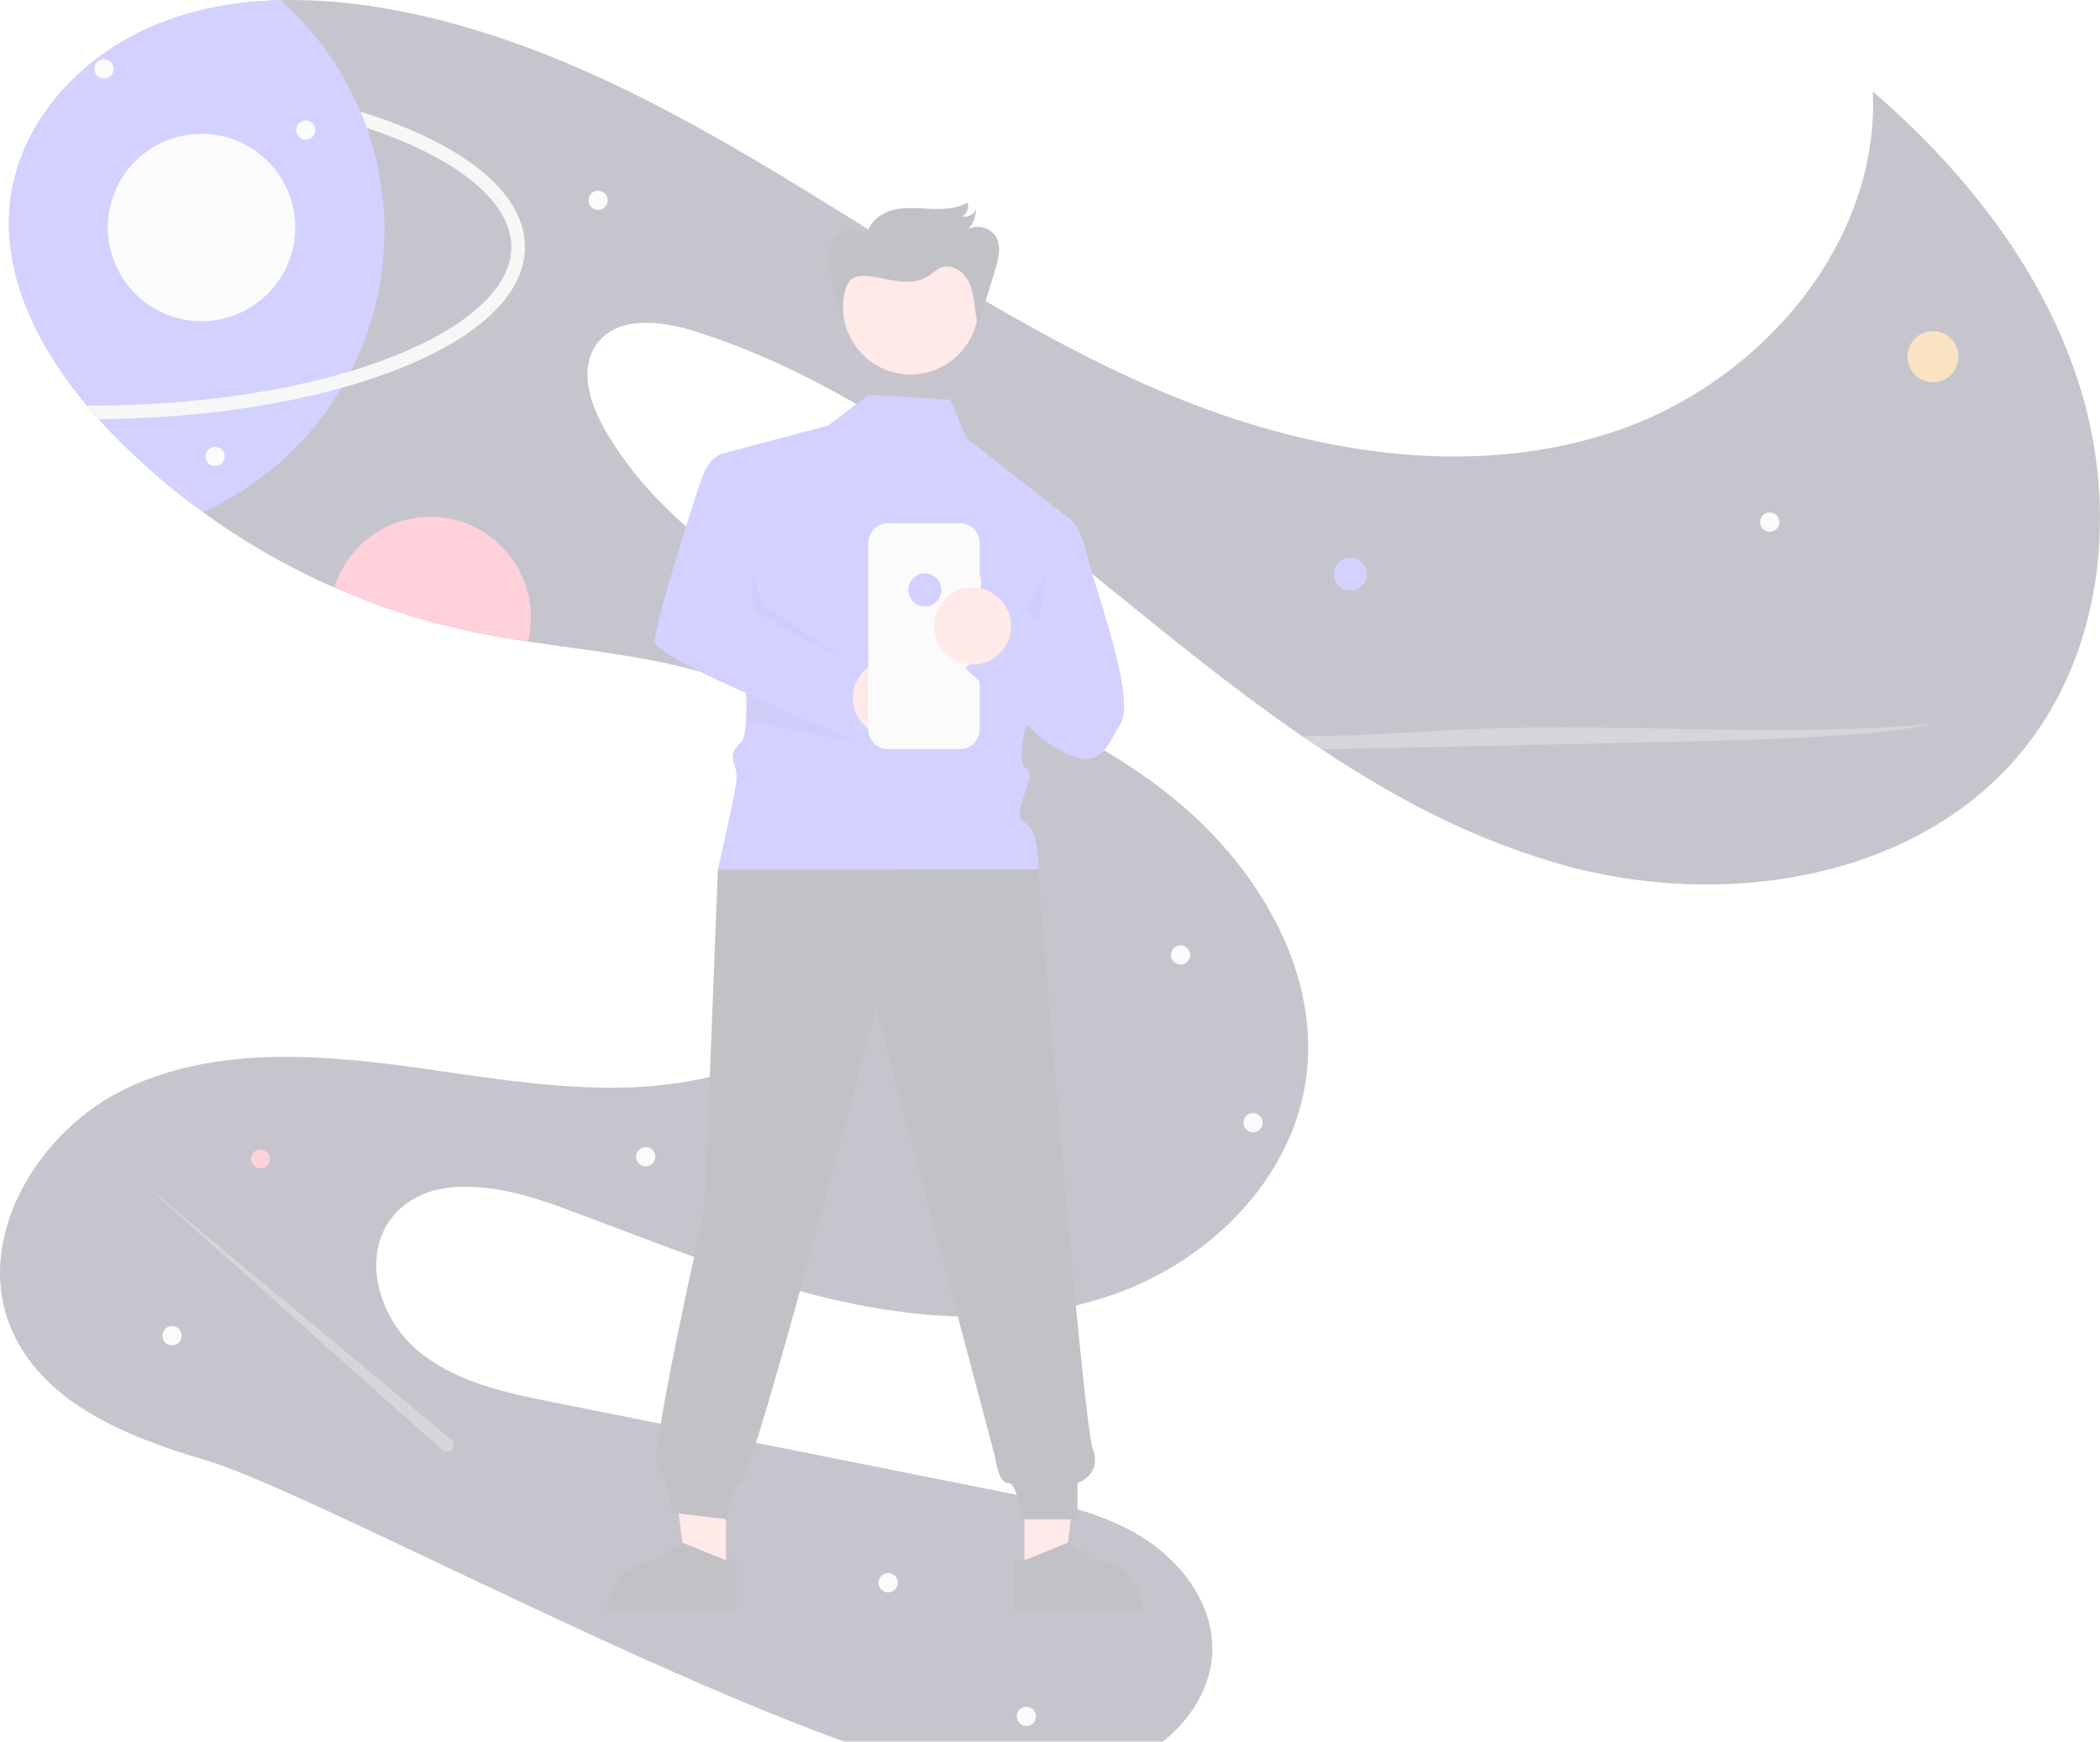 <svg width="903" height="749" viewBox="0 0 903 749" fill="none" xmlns="http://www.w3.org/2000/svg">
<g opacity="0.3" clip-path="url(#clip0_1_137)">
<path d="M871.398 320.686C826.24 378.438 741.029 391.663 670.525 371.548C647.455 364.806 625.2 355.54 604.161 343.919C591.941 337.283 580.013 330.003 568.329 322.245C565.454 320.345 562.58 318.415 559.734 316.447C557.795 315.121 555.862 313.78 553.936 312.422C529.807 295.445 506.624 276.821 483.83 258.304C426.929 212.081 368.47 164.434 298.559 142.38C284.156 137.839 265.524 135.714 256.617 147.915C248.889 158.509 253.606 173.508 260.145 184.871C284.4 226.962 328.427 253.539 372.494 273.975C416.561 294.412 463.239 310.97 501.546 340.85C539.854 370.73 569.099 418.22 561.264 466.159C554.51 507.471 520.783 541.035 481.569 555.663C442.356 570.281 398.621 568.244 357.857 558.752C317.094 549.25 278.397 532.673 239.056 518.386C215.337 509.761 184.329 503.797 168.59 523.531C155.299 540.206 162.938 566.51 179.125 580.387C195.311 594.265 217.218 598.914 238.121 603.085C303.022 616.047 367.924 629.005 432.825 641.96C452.734 645.927 473.111 650.078 490.457 660.643C507.803 671.197 521.797 689.636 521.3 709.936C520.803 729.944 506.156 747.622 488.206 756.481C470.265 765.33 449.547 766.694 429.561 765.739C354.661 762.153 139.931 643.149 88.428 627.936C55.334 618.171 19.152 603.826 5.197 572.269C-12.179 532.985 16.413 485.455 55.442 467.513C94.46 449.562 139.697 453.538 182.224 459.581C224.751 465.623 268.681 473.312 310.078 461.832C351.474 450.352 389.402 412.928 385.319 370.165C381.761 332.956 348.249 304.918 312.981 292.56C285.374 282.883 256.003 280.251 227.002 275.895C218.952 274.696 210.932 273.351 202.99 271.695C182.65 267.433 162.81 261.064 143.79 252.691C123.83 243.923 104.869 233.04 87.23 220.228C73.161 210.025 60.014 198.608 47.938 186.109C46.096 184.199 44.274 182.246 42.471 180.252C40.756 178.341 39.06 176.392 37.404 174.404C15.848 148.646 -0.076 116.924 4.7 84.238C9.465 51.639 34.87 24.497 65.119 11.457C82.601 3.924 101.458 0.552 120.548 0.065C134.507 -0.214 148.462 0.79 162.237 3.066C225.979 13.26 284.39 44.232 339.556 77.767C394.713 111.301 448.466 148.111 508.427 172.017C568.388 195.932 636.641 206.058 697.469 184.432C758.297 162.817 808.269 103.836 805.297 39.349C845.641 74.093 879.924 117.763 895.107 168.791C910.29 219.819 904.189 278.741 871.398 320.686Z" fill="#3F3D56"/>
<path d="M580.713 254.041C584.63 254.041 587.805 250.865 587.805 246.948C587.805 243.031 584.63 239.855 580.713 239.855C576.796 239.855 573.621 243.031 573.621 246.948C573.621 250.865 576.796 254.041 580.713 254.041Z" fill="#6C63FF"/>
<path d="M831.158 164.356C837.214 164.356 842.124 159.446 842.124 153.39C842.124 147.334 837.214 142.424 831.158 142.424C825.103 142.424 820.193 147.334 820.193 153.39C820.193 159.446 825.103 164.356 831.158 164.356Z" fill="#EBA031"/>
<path d="M111.98 502.437C114.218 502.437 116.032 500.623 116.032 498.385C116.032 496.147 114.218 494.333 111.98 494.333C109.743 494.333 107.929 496.147 107.929 498.385C107.929 500.623 109.743 502.437 111.98 502.437Z" fill="#FF6584"/>
<path d="M228.269 265.467C228.271 268.982 227.846 272.483 227.002 275.895C218.952 274.696 210.932 273.351 202.99 271.695C182.65 267.433 162.81 261.064 143.79 252.691C146.848 242.814 153.347 234.362 162.105 228.869C170.863 223.375 181.301 221.205 191.523 222.751C201.745 224.297 211.074 229.457 217.816 237.295C224.558 245.132 228.267 255.128 228.269 265.467Z" fill="#FF6584"/>
<path d="M760.995 228.677C763.283 228.677 765.138 226.822 765.138 224.533C765.138 222.245 763.283 220.389 760.995 220.389C758.706 220.389 756.851 222.245 756.851 224.533C756.851 226.822 758.706 228.677 760.995 228.677Z" fill="#F0F0F0"/>
<path d="M381.916 684.772C384.204 684.772 386.059 682.917 386.059 680.628C386.059 678.34 384.204 676.485 381.916 676.485C379.627 676.485 377.772 678.34 377.772 680.628C377.772 682.917 379.627 684.772 381.916 684.772Z" fill="#F0F0F0"/>
<path d="M441.36 742.271C443.648 742.271 445.503 740.416 445.503 738.128C445.503 735.839 443.648 733.984 441.36 733.984C439.071 733.984 437.216 735.839 437.216 738.128C437.216 740.416 439.071 742.271 441.36 742.271Z" fill="#F0F0F0"/>
<path d="M73.975 578.545C76.263 578.545 78.118 576.69 78.118 574.401C78.118 572.113 76.263 570.257 73.975 570.257C71.686 570.257 69.831 572.113 69.831 574.401C69.831 576.69 71.686 578.545 73.975 578.545Z" fill="#F0F0F0"/>
<path d="M277.644 501.554C279.933 501.554 281.788 499.699 281.788 497.411C281.788 495.122 279.933 493.267 277.644 493.267C275.356 493.267 273.501 495.122 273.501 497.411C273.501 499.699 275.356 501.554 277.644 501.554Z" fill="#F0F0F0"/>
<path d="M257.18 90.289C259.468 90.289 261.324 88.434 261.324 86.145C261.324 83.857 259.468 82.001 257.18 82.001C254.892 82.001 253.037 83.857 253.037 86.145C253.037 88.434 254.892 90.289 257.18 90.289Z" fill="#F0F0F0"/>
<path d="M507.626 414.818C509.914 414.818 511.769 412.963 511.769 410.675C511.769 408.386 509.914 406.531 507.626 406.531C505.337 406.531 503.482 408.386 503.482 410.675C503.482 412.963 505.337 414.818 507.626 414.818Z" fill="#F0F0F0"/>
<path d="M538.81 486.936C541.098 486.936 542.953 485.081 542.953 482.792C542.953 480.504 541.098 478.648 538.81 478.648C536.521 478.648 534.666 480.504 534.666 482.792C534.666 485.081 536.521 486.936 538.81 486.936Z" fill="#F0F0F0"/>
<path d="M165.316 99.373C165.347 120.295 160.403 140.925 150.894 159.561C149.637 162.017 148.305 164.431 146.898 166.802C132.973 190.321 112.138 208.976 87.23 220.228C73.161 210.024 60.014 198.608 47.938 186.109C46.096 184.198 44.274 182.246 42.471 180.251C40.756 178.341 39.06 176.392 37.404 174.404C15.848 148.646 -0.076 116.924 4.7 84.238C9.465 51.638 34.87 24.497 65.119 11.457C82.601 3.924 101.458 0.552 120.548 0.065C135.475 13.248 147.242 29.622 154.977 47.974C155.951 50.284 156.848 52.623 157.696 54.991C162.753 69.241 165.331 84.252 165.316 99.373Z" fill="#6C63FF"/>
<path d="M225.735 106.194C225.735 126.495 205.914 145.323 169.916 159.23C162.714 162.017 155.006 164.541 146.898 166.802C116.552 175.262 80.437 179.949 42.471 180.251C40.756 178.341 39.06 176.392 37.404 174.404C37.813 174.414 38.222 174.414 38.632 174.414C79.863 174.414 118.979 169.19 150.894 159.561C156.789 157.778 162.442 155.848 167.811 153.773C200.905 140.996 219.888 123.649 219.888 106.194C219.888 88.74 200.905 71.403 167.811 58.616C164.537 57.349 161.165 56.141 157.696 54.991C156.848 52.623 155.951 50.284 154.977 47.974C160.161 49.592 165.141 51.32 169.916 53.159C205.914 67.066 225.735 85.904 225.735 106.194Z" fill="#E4E4E4"/>
<path d="M44.74 33.764C47.028 33.764 48.883 31.909 48.883 29.621C48.883 27.332 47.028 25.477 44.74 25.477C42.451 25.477 40.596 27.332 40.596 29.621C40.596 31.909 42.451 33.764 44.74 33.764Z" fill="#F0F0F0"/>
<path d="M131.47 60.078C133.758 60.078 135.614 58.222 135.614 55.934C135.614 53.645 133.758 51.79 131.47 51.79C129.182 51.79 127.326 53.645 127.326 55.934C127.326 58.222 129.182 60.078 131.47 60.078Z" fill="#F0F0F0"/>
<path d="M86.643 138.137C108.897 138.137 126.937 120.095 126.937 97.84C126.937 75.585 108.897 57.543 86.643 57.543C64.389 57.543 46.349 75.585 46.349 97.84C46.349 120.095 64.389 138.137 86.643 138.137Z" fill="#F0F0F0"/>
<path opacity="0.3" d="M830.771 311.116C821.727 313.786 801.789 315.755 779.863 316.963C757.947 318.162 733.906 318.688 710.167 319.195C668.615 320.091 627.065 320.991 585.519 321.894C579.808 322.021 574.078 322.138 568.329 322.245C565.454 320.345 562.58 318.415 559.734 316.447C564.831 316.476 569.927 316.447 574.985 316.349C596.589 315.92 614.881 314.234 635.715 313.435C667.776 312.197 702.39 313.172 735.806 313.669C769.221 314.176 807.295 313.991 830.771 311.116Z" fill="#F0F0F0"/>
<path opacity="0.3" d="M193.032 618.328L60.577 507.977L189.255 622.748C189.504 623.168 189.849 623.522 190.263 623.781C190.676 624.041 191.146 624.198 191.632 624.24C192.118 624.282 192.608 624.207 193.059 624.022C193.511 623.837 193.912 623.546 194.229 623.175C194.546 622.804 194.77 622.363 194.883 621.888C194.995 621.413 194.993 620.918 194.876 620.444C194.759 619.97 194.53 619.531 194.21 619.163C193.889 618.795 193.485 618.508 193.032 618.328H193.032Z" fill="#F0F0F0"/>
<path d="M92.49 200.415C94.779 200.415 96.634 198.559 96.634 196.271C96.634 193.982 94.779 192.127 92.49 192.127C90.202 192.127 88.347 193.982 88.347 196.271C88.347 198.559 90.202 200.415 92.49 200.415Z" fill="#F0F0F0"/>
<path d="M440.489 676.418L457.627 676.418L465.781 610.306L440.486 610.307L440.489 676.418Z" fill="#FFB6B6"/>
<path d="M436.117 670.822L440.941 670.822L459.775 663.162L469.87 670.821H469.871C475.575 670.821 481.046 673.087 485.08 677.121C489.114 681.155 491.38 686.627 491.38 692.331V693.03L436.118 693.033L436.117 670.822Z" fill="#2F2E41"/>
<path d="M312.139 676.418L295.001 676.418L286.847 610.306L312.142 610.307L312.139 676.418Z" fill="#FFB6B6"/>
<path d="M316.51 693.033L261.248 693.03V692.331C261.248 686.627 263.515 681.155 267.548 677.121C271.582 673.087 277.053 670.821 282.757 670.821H282.759L292.853 663.162L311.687 670.822L316.511 670.822L316.51 693.033Z" fill="#2F2E41"/>
<path d="M373.549 169.757L356.195 182.972L310.097 195.181C310.097 195.181 326.615 311.116 318.819 318.912C311.023 326.709 318.054 326.918 316.487 337.046C314.921 347.175 308.678 373.915 308.678 373.915H446.265C446.265 373.915 447.374 357.296 440.592 353.697C433.809 350.098 446.844 333.3 441.301 330.492C435.758 327.683 443.554 303.319 443.554 303.319L460.449 223.552L415.511 188.39L408.677 171.922L373.549 169.757Z" fill="#6C63FF"/>
<path d="M395.202 273.355C398.518 273.355 401.207 270.666 401.207 267.35C401.207 264.034 398.518 261.345 395.202 261.345C391.886 261.345 389.198 264.034 389.198 267.35C389.198 270.666 391.886 273.355 395.202 273.355Z" fill="#F2F2F2"/>
<path d="M308.678 373.915L303.005 520.022C303.005 520.022 278.507 627.935 282.763 630.772C287.018 633.609 288.82 650.526 288.82 650.526L312.934 653.363C312.934 653.363 312.934 642.015 318.607 637.759C324.281 633.503 376.763 433.492 376.763 433.492L427.963 626.874C427.963 626.874 429.244 637.759 433.5 637.759C437.755 637.759 439.173 653.363 439.173 653.363H463.286V637.759C463.286 637.759 474.121 634.324 469.866 622.976C465.611 611.628 446.265 373.915 446.265 373.915H308.678Z" fill="#2F2E41"/>
<path d="M391.569 161.05C407.629 161.05 420.647 148.031 420.647 131.971C420.647 115.91 407.629 102.891 391.569 102.891C375.51 102.891 362.492 115.91 362.492 131.971C362.492 148.031 375.51 161.05 391.569 161.05Z" fill="#FFB6B6"/>
<path opacity="0.1" d="M441.301 262.561L446.974 266.817L449.811 246.957L441.301 262.561Z" fill="black"/>
<path d="M312.816 195.069C312.816 195.069 305.724 193.65 301.469 206.417C297.213 219.183 281.611 267.413 281.611 275.924C281.611 284.435 378.778 321.988 378.778 321.988L368.668 286.518L324.163 263.157L312.816 195.069Z" fill="#6C63FF"/>
<path d="M383.285 316.73C392.435 316.73 399.852 309.312 399.852 300.162C399.852 291.012 392.435 283.595 383.285 283.595C374.136 283.595 366.719 291.012 366.719 300.162C366.719 309.312 374.136 316.73 383.285 316.73Z" fill="#FFB6B6"/>
<path opacity="0.1" d="M322.866 245.587L324.163 263.157L365.317 284.759L328.713 260.205L322.866 245.587Z" fill="black"/>
<path d="M421.8 248.092H421.266V233.465C421.266 232.353 421.047 231.253 420.622 230.226C420.197 229.199 419.573 228.265 418.787 227.479C418.001 226.693 417.068 226.07 416.041 225.644C415.014 225.219 413.913 225 412.802 225H381.815C380.704 225 379.603 225.219 378.576 225.644C377.549 226.07 376.616 226.693 375.83 227.479C375.044 228.265 374.42 229.199 373.995 230.226C373.57 231.253 373.351 232.353 373.351 233.465V313.707C373.351 314.819 373.57 315.92 373.995 316.947C374.42 317.974 375.044 318.907 375.83 319.693C376.616 320.479 377.549 321.103 378.576 321.528C379.603 321.954 380.704 322.173 381.815 322.173H412.802C413.913 322.173 415.014 321.954 416.041 321.528C417.068 321.103 418.001 320.479 418.787 319.693C419.573 318.907 420.197 317.974 420.622 316.947C421.047 315.92 421.266 314.819 421.266 313.707V258.503H421.8V248.092Z" fill="#F0F0F0"/>
<path d="M460.45 223.552C460.45 223.552 464.705 226.389 467.542 239.155C470.378 251.922 488.818 300.152 481.726 311.5C474.634 322.848 472.54 334.96 448.427 317.938L415.06 287.385L439.173 264.689L449.102 271.781L460.45 223.552Z" fill="#6C63FF"/>
<path d="M397.687 260.764C401.604 260.764 404.779 257.588 404.779 253.671C404.779 249.754 401.604 246.579 397.687 246.579C393.77 246.579 390.595 249.754 390.595 253.671C390.595 257.588 393.77 260.764 397.687 260.764Z" fill="#6C63FF"/>
<path d="M418.218 285.777C427.367 285.777 434.784 278.36 434.784 269.21C434.784 260.059 427.367 252.642 418.218 252.642C409.068 252.642 401.651 260.059 401.651 269.21C401.651 278.36 409.068 285.777 418.218 285.777Z" fill="#FFB6B6"/>
<path opacity="0.1" d="M322.085 298.616L369.642 319.654L320.763 310.1L322.085 298.616Z" fill="black"/>
<path d="M362.233 137.766L358.241 122.571C357.199 118.606 356.149 114.561 356.383 110.468C356.617 106.376 358.353 102.152 361.801 99.935C365.248 97.718 370.512 98.242 372.73 101.689C373.152 96.184 378.159 91.951 383.471 90.451C388.783 88.951 394.423 89.544 399.937 89.797C405.451 90.05 411.271 89.874 416.03 87.077C416.393 88.165 416.369 89.345 415.963 90.418C415.556 91.49 414.792 92.39 413.8 92.965C414.983 93.287 416.244 93.149 417.329 92.577C418.413 92.005 419.24 91.042 419.642 89.883C419.678 93.071 418.5 96.153 416.347 98.503C418.401 97.484 420.76 97.266 422.966 97.891C425.171 98.515 427.066 99.938 428.281 101.883C430.709 106.094 429.348 111.382 427.928 116.031L420.635 139.89C419.529 136.263 419.32 132.434 418.728 128.688C418.137 124.943 417.084 121.118 414.612 118.243C412.14 115.368 407.94 113.703 404.427 115.13C402.456 115.931 400.954 117.556 399.174 118.722C395.523 121.115 390.879 121.458 386.542 120.971C382.204 120.484 377.977 119.249 373.64 118.756C370.924 118.447 367.894 118.529 365.845 120.337C364.436 121.802 363.505 123.66 363.176 125.666C362.209 129.663 361.829 133.78 362.048 137.887" fill="#2F2E41"/>
</g>
<defs>
<clipPath id="clip0_1_137">
<rect width="903" height="766" fill="white"/>
</clipPath>
</defs>
</svg>
